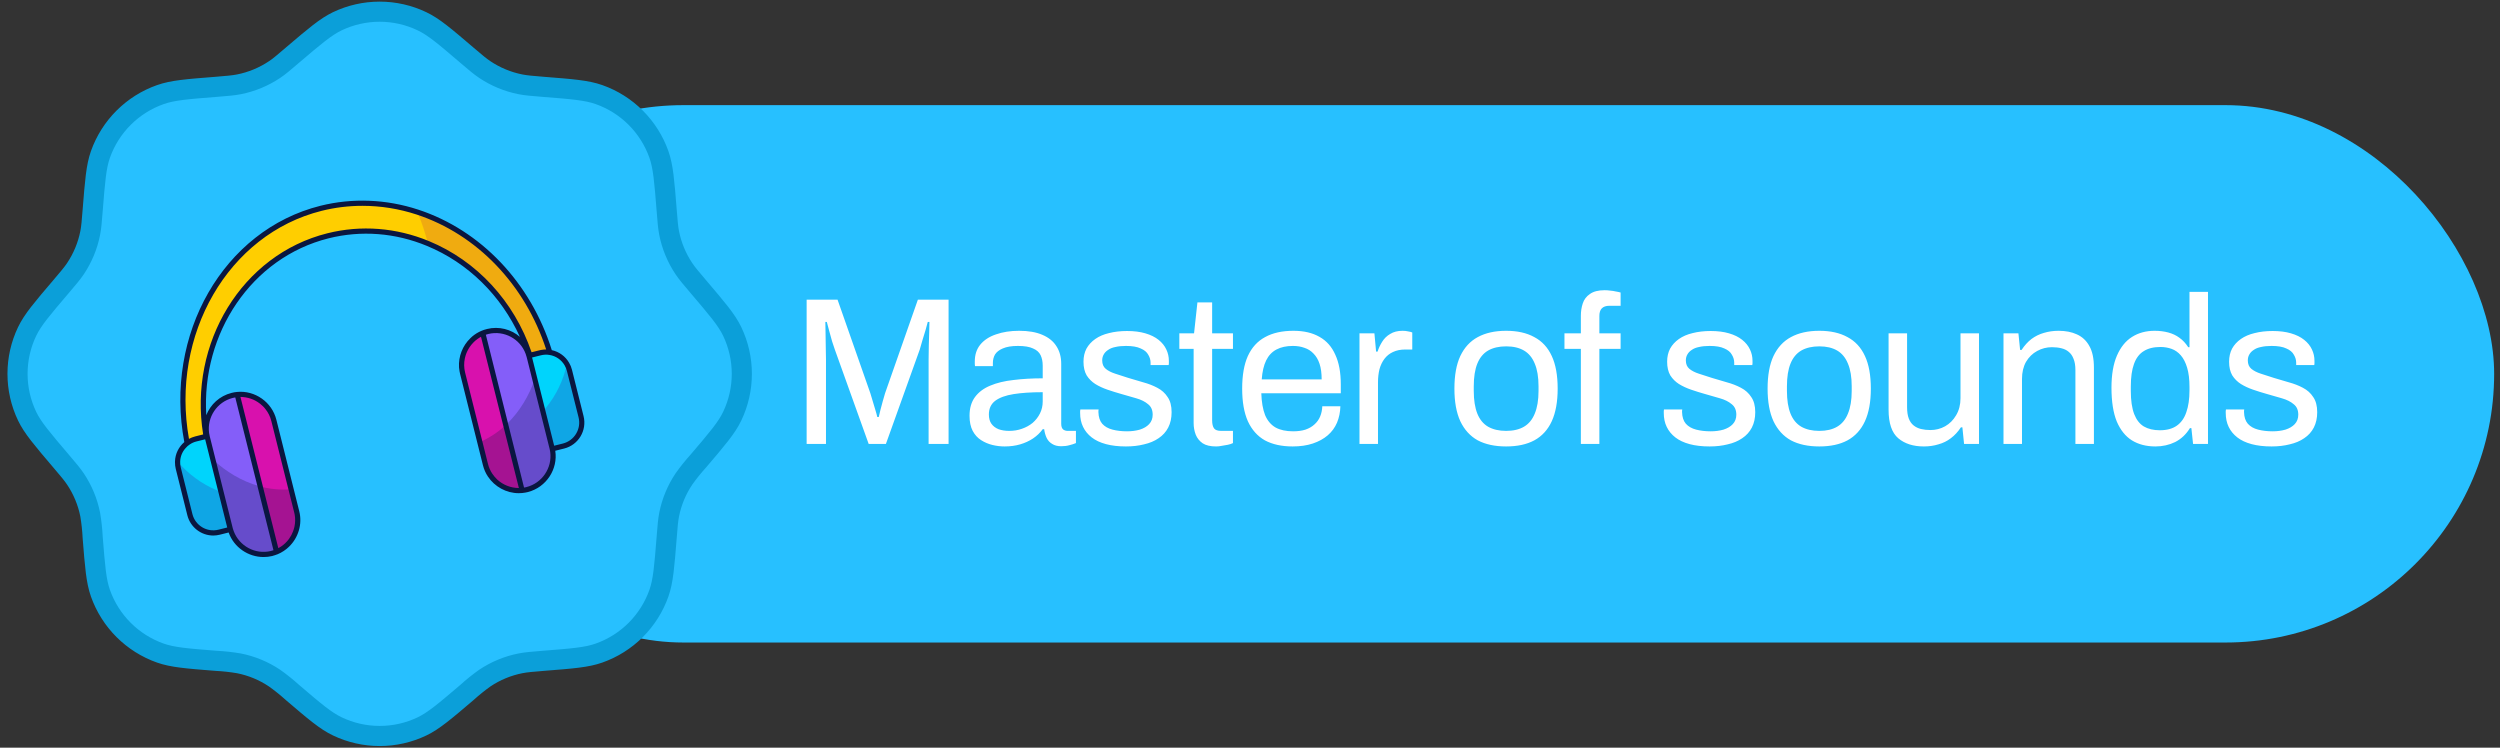 <svg width="214" height="64" viewBox="0 0 214 64" fill="none" xmlns="http://www.w3.org/2000/svg">
<rect x="0" y="0" width="214" height="64" fill="#333333" stroke="none"/>
<rect x="35.5" y="9" width="178" height="46" rx="23" fill="#27C0FF"/>
<path d="M69.048 38V25.652H71.694L74.502 33.662C74.574 33.878 74.646 34.118 74.718 34.382C74.802 34.634 74.874 34.874 74.934 35.102C75.006 35.33 75.06 35.528 75.096 35.696H75.222C75.258 35.516 75.306 35.312 75.366 35.084C75.426 34.844 75.492 34.598 75.564 34.346C75.636 34.094 75.702 33.866 75.762 33.662L78.57 25.652H81.198V38H79.488V30.764C79.488 30.392 79.494 29.99 79.506 29.558C79.518 29.114 79.53 28.712 79.542 28.352C79.554 27.98 79.56 27.716 79.56 27.56H79.416C79.38 27.716 79.32 27.938 79.236 28.226C79.152 28.502 79.062 28.796 78.966 29.108C78.882 29.408 78.804 29.678 78.732 29.918L75.834 38H74.358L71.46 29.918C71.388 29.714 71.31 29.48 71.226 29.216C71.154 28.94 71.076 28.658 70.992 28.37C70.92 28.082 70.848 27.812 70.776 27.56H70.65C70.662 27.824 70.668 28.154 70.668 28.55C70.68 28.934 70.686 29.324 70.686 29.72C70.698 30.104 70.704 30.452 70.704 30.764V38H69.048ZM85.998 38.216C85.65 38.216 85.302 38.174 84.954 38.09C84.606 38.006 84.282 37.868 83.982 37.676C83.682 37.484 83.442 37.22 83.262 36.884C83.082 36.536 82.992 36.104 82.992 35.588C82.992 34.94 83.148 34.406 83.46 33.986C83.772 33.566 84.204 33.242 84.756 33.014C85.32 32.774 85.986 32.612 86.754 32.528C87.522 32.432 88.356 32.384 89.256 32.384V31.304C89.256 30.956 89.196 30.656 89.076 30.404C88.956 30.152 88.74 29.96 88.428 29.828C88.128 29.684 87.696 29.612 87.132 29.612C86.592 29.612 86.16 29.684 85.836 29.828C85.524 29.96 85.302 30.134 85.17 30.35C85.05 30.566 84.99 30.806 84.99 31.07V31.34H83.46C83.448 31.28 83.442 31.22 83.442 31.16C83.442 31.1 83.442 31.028 83.442 30.944C83.442 30.368 83.598 29.888 83.91 29.504C84.234 29.108 84.684 28.814 85.26 28.622C85.836 28.418 86.496 28.316 87.24 28.316C88.032 28.316 88.692 28.43 89.22 28.658C89.76 28.886 90.162 29.21 90.426 29.63C90.702 30.05 90.84 30.554 90.84 31.142V36.272C90.84 36.5 90.894 36.662 91.002 36.758C91.11 36.842 91.242 36.884 91.398 36.884H92.1V37.928C91.932 38 91.746 38.06 91.542 38.108C91.338 38.168 91.104 38.198 90.84 38.198C90.528 38.198 90.27 38.132 90.066 38C89.862 37.88 89.706 37.712 89.598 37.496C89.49 37.268 89.418 37.016 89.382 36.74H89.256C89.04 37.04 88.764 37.304 88.428 37.532C88.104 37.748 87.738 37.916 87.33 38.036C86.922 38.156 86.478 38.216 85.998 38.216ZM86.394 36.884C86.778 36.884 87.138 36.824 87.474 36.704C87.822 36.584 88.128 36.416 88.392 36.2C88.656 35.972 88.866 35.702 89.022 35.39C89.178 35.078 89.256 34.736 89.256 34.364V33.572C88.284 33.572 87.456 33.626 86.772 33.734C86.088 33.842 85.56 34.034 85.188 34.31C84.828 34.586 84.648 34.976 84.648 35.48C84.648 35.804 84.72 36.068 84.864 36.272C85.008 36.476 85.212 36.632 85.476 36.74C85.74 36.836 86.046 36.884 86.394 36.884ZM96.383 38.216C95.735 38.216 95.165 38.15 94.673 38.018C94.181 37.886 93.773 37.694 93.449 37.442C93.125 37.19 92.879 36.89 92.711 36.542C92.543 36.194 92.459 35.798 92.459 35.354C92.459 35.294 92.459 35.24 92.459 35.192C92.459 35.132 92.465 35.084 92.477 35.048H94.043C94.031 35.096 94.025 35.138 94.025 35.174C94.025 35.21 94.025 35.246 94.025 35.282C94.037 35.702 94.145 36.032 94.349 36.272C94.565 36.512 94.859 36.68 95.231 36.776C95.603 36.872 96.017 36.92 96.473 36.92C96.869 36.92 97.235 36.872 97.571 36.776C97.907 36.668 98.171 36.512 98.363 36.308C98.567 36.092 98.669 35.822 98.669 35.498C98.669 35.102 98.537 34.802 98.273 34.598C98.021 34.382 97.685 34.214 97.265 34.094C96.845 33.974 96.407 33.848 95.951 33.716C95.567 33.608 95.183 33.488 94.799 33.356C94.415 33.224 94.067 33.062 93.755 32.87C93.455 32.678 93.209 32.432 93.017 32.132C92.837 31.82 92.747 31.43 92.747 30.962C92.747 30.542 92.831 30.17 92.999 29.846C93.179 29.522 93.431 29.246 93.755 29.018C94.079 28.79 94.469 28.622 94.925 28.514C95.393 28.394 95.909 28.334 96.473 28.334C97.073 28.334 97.595 28.4 98.039 28.532C98.495 28.664 98.873 28.85 99.173 29.09C99.473 29.33 99.695 29.606 99.839 29.918C99.983 30.218 100.055 30.542 100.055 30.89C100.055 30.962 100.055 31.034 100.055 31.106C100.055 31.166 100.049 31.214 100.037 31.25H98.489V31.052C98.489 30.812 98.423 30.584 98.291 30.368C98.171 30.14 97.955 29.96 97.643 29.828C97.343 29.684 96.923 29.612 96.383 29.612C96.035 29.612 95.735 29.642 95.483 29.702C95.231 29.75 95.021 29.834 94.853 29.954C94.685 30.062 94.559 30.194 94.475 30.35C94.391 30.494 94.349 30.662 94.349 30.854C94.349 31.166 94.451 31.406 94.655 31.574C94.859 31.742 95.129 31.88 95.465 31.988C95.813 32.096 96.185 32.216 96.581 32.348C97.001 32.468 97.427 32.594 97.859 32.726C98.303 32.846 98.705 33.002 99.065 33.194C99.437 33.386 99.731 33.65 99.947 33.986C100.175 34.31 100.289 34.742 100.289 35.282C100.289 35.786 100.193 36.224 100.001 36.596C99.809 36.968 99.533 37.274 99.173 37.514C98.825 37.754 98.411 37.928 97.931 38.036C97.463 38.156 96.947 38.216 96.383 38.216ZM104.101 38.216C103.609 38.216 103.225 38.126 102.949 37.946C102.673 37.754 102.475 37.508 102.355 37.208C102.235 36.896 102.175 36.566 102.175 36.218V29.864H100.951V28.532H102.211L102.499 25.886H103.759V28.532H105.541V29.864H103.759V35.984C103.759 36.284 103.813 36.512 103.921 36.668C104.029 36.812 104.233 36.884 104.533 36.884H105.541V37.928C105.421 37.988 105.277 38.036 105.109 38.072C104.941 38.108 104.767 38.138 104.587 38.162C104.419 38.198 104.257 38.216 104.101 38.216ZM110.65 38.216C109.714 38.216 108.922 38.042 108.274 37.694C107.638 37.334 107.152 36.788 106.816 36.056C106.492 35.324 106.33 34.394 106.33 33.266C106.33 32.126 106.492 31.196 106.816 30.476C107.152 29.744 107.644 29.204 108.292 28.856C108.94 28.496 109.75 28.316 110.722 28.316C111.61 28.316 112.354 28.49 112.954 28.838C113.554 29.174 114.004 29.684 114.304 30.368C114.616 31.04 114.772 31.886 114.772 32.906V33.662H107.968C107.992 34.418 108.1 35.042 108.292 35.534C108.496 36.014 108.796 36.368 109.192 36.596C109.588 36.812 110.086 36.92 110.686 36.92C111.094 36.92 111.448 36.872 111.748 36.776C112.06 36.668 112.318 36.518 112.522 36.326C112.738 36.134 112.9 35.906 113.008 35.642C113.116 35.378 113.176 35.09 113.188 34.778H114.736C114.724 35.282 114.628 35.75 114.448 36.182C114.268 36.602 114.004 36.962 113.656 37.262C113.308 37.562 112.882 37.796 112.378 37.964C111.874 38.132 111.298 38.216 110.65 38.216ZM108.004 32.474H113.134C113.134 31.946 113.074 31.502 112.954 31.142C112.834 30.782 112.66 30.488 112.432 30.26C112.216 30.032 111.958 29.87 111.658 29.774C111.37 29.666 111.04 29.612 110.668 29.612C110.116 29.612 109.648 29.714 109.264 29.918C108.88 30.122 108.586 30.434 108.382 30.854C108.178 31.274 108.052 31.814 108.004 32.474ZM116.372 38V28.532H117.65L117.794 30.098H117.92C118.016 29.798 118.148 29.516 118.316 29.252C118.484 28.976 118.712 28.754 119 28.586C119.288 28.406 119.642 28.316 120.062 28.316C120.242 28.316 120.404 28.334 120.548 28.37C120.704 28.394 120.818 28.424 120.89 28.46V29.918H120.296C119.888 29.918 119.534 29.99 119.234 30.134C118.946 30.266 118.706 30.458 118.514 30.71C118.322 30.962 118.178 31.262 118.082 31.61C117.998 31.958 117.956 32.33 117.956 32.726V38H116.372ZM128.926 38.216C127.966 38.216 127.156 38.042 126.496 37.694C125.848 37.334 125.35 36.788 125.002 36.056C124.666 35.324 124.498 34.394 124.498 33.266C124.498 32.126 124.666 31.196 125.002 30.476C125.35 29.744 125.848 29.204 126.496 28.856C127.156 28.496 127.966 28.316 128.926 28.316C129.886 28.316 130.69 28.496 131.338 28.856C131.998 29.204 132.496 29.744 132.832 30.476C133.168 31.196 133.336 32.126 133.336 33.266C133.336 34.394 133.168 35.324 132.832 36.056C132.496 36.788 131.998 37.334 131.338 37.694C130.69 38.042 129.886 38.216 128.926 38.216ZM128.926 36.884C129.538 36.884 130.048 36.764 130.456 36.524C130.864 36.284 131.17 35.912 131.374 35.408C131.59 34.892 131.698 34.244 131.698 33.464V33.068C131.698 32.276 131.59 31.628 131.374 31.124C131.17 30.62 130.864 30.248 130.456 30.008C130.048 29.768 129.538 29.648 128.926 29.648C128.314 29.648 127.798 29.768 127.378 30.008C126.97 30.248 126.664 30.62 126.46 31.124C126.256 31.628 126.154 32.276 126.154 33.068V33.464C126.154 34.244 126.256 34.892 126.46 35.408C126.664 35.912 126.97 36.284 127.378 36.524C127.798 36.764 128.314 36.884 128.926 36.884ZM135.322 38V29.864H133.918V28.532H135.322V27.02C135.322 26.648 135.376 26.3 135.484 25.976C135.592 25.64 135.796 25.37 136.096 25.166C136.396 24.95 136.816 24.842 137.356 24.842C137.524 24.842 137.686 24.854 137.842 24.878C138.01 24.89 138.166 24.914 138.31 24.95C138.466 24.974 138.604 25.004 138.724 25.04V26.174H137.77C137.47 26.174 137.248 26.252 137.104 26.408C136.972 26.552 136.906 26.762 136.906 27.038V28.532H138.724V29.864H136.906V38H135.322ZM146.343 38.216C145.695 38.216 145.125 38.15 144.633 38.018C144.141 37.886 143.733 37.694 143.409 37.442C143.085 37.19 142.839 36.89 142.671 36.542C142.503 36.194 142.419 35.798 142.419 35.354C142.419 35.294 142.419 35.24 142.419 35.192C142.419 35.132 142.425 35.084 142.437 35.048H144.003C143.991 35.096 143.985 35.138 143.985 35.174C143.985 35.21 143.985 35.246 143.985 35.282C143.997 35.702 144.105 36.032 144.309 36.272C144.525 36.512 144.819 36.68 145.191 36.776C145.563 36.872 145.977 36.92 146.433 36.92C146.829 36.92 147.195 36.872 147.531 36.776C147.867 36.668 148.131 36.512 148.323 36.308C148.527 36.092 148.629 35.822 148.629 35.498C148.629 35.102 148.497 34.802 148.233 34.598C147.981 34.382 147.645 34.214 147.225 34.094C146.805 33.974 146.367 33.848 145.911 33.716C145.527 33.608 145.143 33.488 144.759 33.356C144.375 33.224 144.027 33.062 143.715 32.87C143.415 32.678 143.169 32.432 142.977 32.132C142.797 31.82 142.707 31.43 142.707 30.962C142.707 30.542 142.791 30.17 142.959 29.846C143.139 29.522 143.391 29.246 143.715 29.018C144.039 28.79 144.429 28.622 144.885 28.514C145.353 28.394 145.869 28.334 146.433 28.334C147.033 28.334 147.555 28.4 147.999 28.532C148.455 28.664 148.833 28.85 149.133 29.09C149.433 29.33 149.655 29.606 149.799 29.918C149.943 30.218 150.015 30.542 150.015 30.89C150.015 30.962 150.015 31.034 150.015 31.106C150.015 31.166 150.009 31.214 149.997 31.25H148.449V31.052C148.449 30.812 148.383 30.584 148.251 30.368C148.131 30.14 147.915 29.96 147.603 29.828C147.303 29.684 146.883 29.612 146.343 29.612C145.995 29.612 145.695 29.642 145.443 29.702C145.191 29.75 144.981 29.834 144.813 29.954C144.645 30.062 144.519 30.194 144.435 30.35C144.351 30.494 144.309 30.662 144.309 30.854C144.309 31.166 144.411 31.406 144.615 31.574C144.819 31.742 145.089 31.88 145.425 31.988C145.773 32.096 146.145 32.216 146.541 32.348C146.961 32.468 147.387 32.594 147.819 32.726C148.263 32.846 148.665 33.002 149.025 33.194C149.397 33.386 149.691 33.65 149.907 33.986C150.135 34.31 150.249 34.742 150.249 35.282C150.249 35.786 150.153 36.224 149.961 36.596C149.769 36.968 149.493 37.274 149.133 37.514C148.785 37.754 148.371 37.928 147.891 38.036C147.423 38.156 146.907 38.216 146.343 38.216ZM155.734 38.216C154.774 38.216 153.964 38.042 153.304 37.694C152.656 37.334 152.158 36.788 151.81 36.056C151.474 35.324 151.306 34.394 151.306 33.266C151.306 32.126 151.474 31.196 151.81 30.476C152.158 29.744 152.656 29.204 153.304 28.856C153.964 28.496 154.774 28.316 155.734 28.316C156.694 28.316 157.498 28.496 158.146 28.856C158.806 29.204 159.304 29.744 159.64 30.476C159.976 31.196 160.144 32.126 160.144 33.266C160.144 34.394 159.976 35.324 159.64 36.056C159.304 36.788 158.806 37.334 158.146 37.694C157.498 38.042 156.694 38.216 155.734 38.216ZM155.734 36.884C156.346 36.884 156.856 36.764 157.264 36.524C157.672 36.284 157.978 35.912 158.182 35.408C158.398 34.892 158.506 34.244 158.506 33.464V33.068C158.506 32.276 158.398 31.628 158.182 31.124C157.978 30.62 157.672 30.248 157.264 30.008C156.856 29.768 156.346 29.648 155.734 29.648C155.122 29.648 154.606 29.768 154.186 30.008C153.778 30.248 153.472 30.62 153.268 31.124C153.064 31.628 152.962 32.276 152.962 33.068V33.464C152.962 34.244 153.064 34.892 153.268 35.408C153.472 35.912 153.778 36.284 154.186 36.524C154.606 36.764 155.122 36.884 155.734 36.884ZM164.686 38.216C163.774 38.216 163.042 37.982 162.49 37.514C161.938 37.046 161.662 36.23 161.662 35.066V28.532H163.246V34.85C163.246 35.246 163.294 35.57 163.39 35.822C163.486 36.074 163.624 36.272 163.804 36.416C163.984 36.56 164.194 36.662 164.434 36.722C164.686 36.782 164.956 36.812 165.244 36.812C165.7 36.812 166.12 36.704 166.504 36.488C166.888 36.272 167.2 35.96 167.44 35.552C167.692 35.132 167.818 34.646 167.818 34.094V28.532H169.402V38H168.124L167.98 36.578H167.854C167.602 36.962 167.314 37.274 166.99 37.514C166.678 37.754 166.324 37.928 165.928 38.036C165.544 38.156 165.13 38.216 164.686 38.216ZM171.499 38V28.532H172.777L172.921 29.954H173.047C173.299 29.57 173.581 29.258 173.893 29.018C174.217 28.778 174.571 28.604 174.955 28.496C175.351 28.376 175.771 28.316 176.216 28.316C176.816 28.316 177.337 28.418 177.781 28.622C178.238 28.826 178.592 29.156 178.844 29.612C179.108 30.068 179.239 30.686 179.239 31.466V38H177.655V31.682C177.655 31.286 177.601 30.962 177.493 30.71C177.398 30.458 177.26 30.26 177.079 30.116C176.911 29.972 176.701 29.87 176.449 29.81C176.209 29.75 175.939 29.72 175.64 29.72C175.196 29.72 174.776 29.828 174.38 30.044C173.983 30.26 173.665 30.572 173.425 30.98C173.197 31.388 173.083 31.874 173.083 32.438V38H171.499ZM184.504 38.216C183.724 38.216 183.052 38.042 182.488 37.694C181.936 37.346 181.504 36.806 181.192 36.074C180.892 35.33 180.742 34.37 180.742 33.194C180.742 32.078 180.898 31.16 181.21 30.44C181.522 29.72 181.954 29.186 182.506 28.838C183.058 28.49 183.7 28.316 184.432 28.316C184.852 28.316 185.242 28.364 185.602 28.46C185.962 28.556 186.28 28.706 186.556 28.91C186.844 29.114 187.096 29.384 187.312 29.72H187.42V24.986H189.004V38H187.726L187.582 36.65H187.456C187.132 37.178 186.712 37.574 186.196 37.838C185.68 38.09 185.116 38.216 184.504 38.216ZM184.882 36.83C185.482 36.83 185.968 36.698 186.34 36.434C186.712 36.17 186.982 35.786 187.15 35.282C187.33 34.778 187.42 34.154 187.42 33.41V33.122C187.42 32.474 187.354 31.928 187.222 31.484C187.09 31.04 186.91 30.686 186.682 30.422C186.454 30.158 186.19 29.972 185.89 29.864C185.59 29.756 185.272 29.702 184.936 29.702C184.348 29.702 183.868 29.822 183.496 30.062C183.124 30.29 182.848 30.656 182.668 31.16C182.488 31.652 182.398 32.294 182.398 33.086V33.464C182.398 34.28 182.494 34.94 182.686 35.444C182.878 35.936 183.154 36.29 183.514 36.506C183.886 36.722 184.342 36.83 184.882 36.83ZM194.447 38.216C193.799 38.216 193.229 38.15 192.737 38.018C192.245 37.886 191.837 37.694 191.513 37.442C191.189 37.19 190.943 36.89 190.775 36.542C190.607 36.194 190.523 35.798 190.523 35.354C190.523 35.294 190.523 35.24 190.523 35.192C190.523 35.132 190.529 35.084 190.541 35.048H192.107C192.095 35.096 192.089 35.138 192.089 35.174C192.089 35.21 192.089 35.246 192.089 35.282C192.101 35.702 192.209 36.032 192.413 36.272C192.629 36.512 192.923 36.68 193.295 36.776C193.667 36.872 194.081 36.92 194.537 36.92C194.933 36.92 195.299 36.872 195.635 36.776C195.971 36.668 196.235 36.512 196.427 36.308C196.631 36.092 196.733 35.822 196.733 35.498C196.733 35.102 196.601 34.802 196.337 34.598C196.085 34.382 195.749 34.214 195.329 34.094C194.909 33.974 194.471 33.848 194.015 33.716C193.631 33.608 193.247 33.488 192.863 33.356C192.479 33.224 192.131 33.062 191.819 32.87C191.519 32.678 191.273 32.432 191.081 32.132C190.901 31.82 190.811 31.43 190.811 30.962C190.811 30.542 190.895 30.17 191.063 29.846C191.243 29.522 191.495 29.246 191.819 29.018C192.143 28.79 192.533 28.622 192.989 28.514C193.457 28.394 193.973 28.334 194.537 28.334C195.137 28.334 195.659 28.4 196.103 28.532C196.559 28.664 196.937 28.85 197.237 29.09C197.537 29.33 197.759 29.606 197.903 29.918C198.047 30.218 198.119 30.542 198.119 30.89C198.119 30.962 198.119 31.034 198.119 31.106C198.119 31.166 198.113 31.214 198.101 31.25H196.553V31.052C196.553 30.812 196.487 30.584 196.355 30.368C196.235 30.14 196.019 29.96 195.707 29.828C195.407 29.684 194.987 29.612 194.447 29.612C194.099 29.612 193.799 29.642 193.547 29.702C193.295 29.75 193.085 29.834 192.917 29.954C192.749 30.062 192.623 30.194 192.539 30.35C192.455 30.494 192.413 30.662 192.413 30.854C192.413 31.166 192.515 31.406 192.719 31.574C192.923 31.742 193.193 31.88 193.529 31.988C193.877 32.096 194.249 32.216 194.645 32.348C195.065 32.468 195.491 32.594 195.923 32.726C196.367 32.846 196.769 33.002 197.129 33.194C197.501 33.386 197.795 33.65 198.011 33.986C198.239 34.31 198.353 34.742 198.353 35.282C198.353 35.786 198.257 36.224 198.065 36.596C197.873 36.968 197.597 37.274 197.237 37.514C196.889 37.754 196.475 37.928 195.995 38.036C195.527 38.156 195.011 38.216 194.447 38.216Z" fill="white"/>
<path d="M25.036 4.719C26.933 3.105 27.881 2.297 28.87 1.823C30.003 1.281 31.243 1 32.498 1C33.754 1 34.993 1.281 36.126 1.823C37.119 2.294 38.067 3.101 39.961 4.719C40.718 5.365 41.095 5.685 41.498 5.954C42.423 6.573 43.461 7.003 44.553 7.219C45.027 7.313 45.522 7.353 46.511 7.434C48.996 7.629 50.238 7.73 51.274 8.097C52.457 8.514 53.532 9.192 54.42 10.079C55.307 10.966 55.985 12.04 56.404 13.224C56.77 14.263 56.868 15.504 57.066 17.987C57.144 18.976 57.184 19.471 57.278 19.948C57.493 21.038 57.924 22.078 58.543 23C58.812 23.403 59.135 23.78 59.778 24.537C61.392 26.434 62.203 27.383 62.677 28.372C63.219 29.505 63.5 30.744 63.5 32C63.5 33.256 63.219 34.495 62.677 35.628C62.206 36.617 61.396 37.566 59.778 39.463C59.336 39.951 58.924 40.464 58.543 41.001C57.924 41.924 57.494 42.961 57.278 44.052C57.184 44.529 57.144 45.024 57.066 46.013C56.868 48.496 56.77 49.74 56.404 50.776C55.985 51.96 55.307 53.034 54.42 53.921C53.532 54.808 52.457 55.486 51.274 55.903C50.238 56.273 48.996 56.371 46.511 56.566C45.522 56.647 45.03 56.687 44.553 56.781C43.461 56.997 42.423 57.426 41.498 58.046C40.963 58.427 40.451 58.84 39.964 59.281C38.067 60.895 37.119 61.703 36.13 62.177C34.997 62.719 33.757 63 32.502 63C31.246 63 30.006 62.719 28.874 62.177C27.881 61.706 26.933 60.899 25.039 59.281C24.551 58.84 24.038 58.427 23.502 58.046C22.577 57.426 21.539 56.997 20.447 56.781C19.799 56.671 19.146 56.599 18.489 56.566C16.004 56.371 14.762 56.27 13.726 55.903C12.543 55.486 11.468 54.808 10.58 53.921C9.693 53.034 9.015 51.96 8.596 50.776C8.23 49.74 8.132 48.496 7.934 46.013C7.902 45.356 7.831 44.701 7.722 44.052C7.506 42.961 7.076 41.924 6.457 41.001C6.188 40.597 5.865 40.22 5.222 39.463C3.608 37.566 2.797 36.617 2.323 35.628C1.781 34.495 1.5 33.256 1.5 32C1.5 30.744 1.781 29.505 2.323 28.372C2.797 27.383 3.604 26.434 5.222 24.537C5.865 23.78 6.188 23.403 6.457 23C7.076 22.076 7.506 21.039 7.722 19.948C7.816 19.471 7.856 18.976 7.934 17.987C8.132 15.504 8.23 14.263 8.596 13.224C9.015 12.04 9.694 10.965 10.582 10.078C11.47 9.191 12.546 8.514 13.73 8.097C14.766 7.73 16.007 7.629 18.493 7.434C19.482 7.353 19.973 7.313 20.451 7.219C21.542 7.003 22.581 6.573 23.505 5.954C23.909 5.685 24.282 5.365 25.036 4.719Z" fill="#27C0FF" stroke="#0B9FD9" stroke-width="1.722"/>
<path d="M47.063 30.162C46.799 30.12 46.521 30.13 46.242 30.199L45.357 30.421C43.879 25.914 40.593 22.478 36.628 20.841C33.968 19.745 31.006 19.451 28.076 20.186C20.453 22.093 15.903 30.204 17.851 38.352L16.199 38.769C13.922 29.317 18.947 19.967 27.484 17.832C30.279 17.132 33.108 17.295 35.731 18.155C40.884 19.848 45.254 24.25 47.063 30.162Z" fill="#FFCE00"/>
<path d="M49.738 35.677L48.744 31.702C48.695 31.506 48.622 31.331 48.528 31.168C48.215 30.627 47.673 30.26 47.062 30.163C46.797 30.122 46.52 30.13 46.243 30.199L45.356 30.419L45.274 30.439C45.286 30.464 45.291 30.492 45.299 30.517L46.471 35.204L47.258 38.344C47.266 38.373 47.27 38.397 47.274 38.422L48.239 38.181C49.343 37.904 50.015 36.78 49.738 35.677Z" fill="#00D4FC"/>
<path d="M18.917 42.099L17.74 37.411C17.732 37.387 17.728 37.358 17.724 37.334L16.759 37.574C15.846 37.802 15.227 38.608 15.199 39.504C15.191 39.692 15.211 39.883 15.26 40.075L16.254 44.053C16.53 45.161 17.65 45.833 18.754 45.556L19.723 45.316V45.312C19.715 45.287 19.707 45.263 19.703 45.239L18.917 42.099Z" fill="#00D4FC"/>
<path d="M45.12 41.907H45.116C44.977 41.944 44.839 41.968 44.692 41.98C43.271 42.127 41.915 41.207 41.556 39.769L39.597 31.942C39.239 30.508 40.001 29.054 41.324 28.513C41.459 28.456 41.593 28.415 41.731 28.378L41.736 28.374C43.283 27.991 44.851 28.912 45.275 30.439C45.287 30.463 45.291 30.492 45.299 30.516L46.472 35.204L47.258 38.344C47.266 38.372 47.27 38.397 47.274 38.421C47.62 39.973 46.667 41.52 45.12 41.907Z" fill="#845EF9"/>
<path d="M23.674 47.239C23.543 47.295 23.405 47.34 23.266 47.373L23.262 47.377C21.719 47.764 20.151 46.847 19.723 45.316V45.312C19.715 45.288 19.707 45.263 19.703 45.239L18.917 42.099L17.74 37.411C17.732 37.387 17.728 37.358 17.724 37.334C17.675 37.118 17.654 36.91 17.654 36.699C17.654 35.379 18.542 34.178 19.878 33.848C20.02 33.807 20.163 33.783 20.305 33.771C21.727 33.628 23.083 34.548 23.441 35.986L25.4 43.813C25.759 45.247 24.997 46.697 23.674 47.239Z" fill="#845EF9"/>
<path d="M41.325 28.513C40.001 29.057 39.239 30.508 39.598 31.943L41.557 39.772C41.916 41.207 43.27 42.125 44.694 41.981L41.325 28.513Z" fill="#D811AD"/>
<path d="M23.442 35.985C23.083 34.549 21.729 33.629 20.304 33.772L23.674 47.24C24.998 46.695 25.76 45.248 25.401 43.813L23.442 35.985Z" fill="#D811AD"/>
<g opacity="0.25">
<path d="M49.738 35.675L48.743 31.7C48.697 31.508 48.623 31.33 48.528 31.17C48.227 32.526 47.624 33.813 46.743 34.892C46.654 35 46.566 35.103 46.472 35.206L47.258 38.346C47.264 38.373 47.269 38.397 47.273 38.423L48.239 38.181C49.342 37.903 50.016 36.783 49.738 35.675Z" fill="#3C1DA1"/>
<path d="M18.916 42.099C18.785 42.054 18.654 42.005 18.526 41.95C17.242 41.414 16.104 40.563 15.201 39.507C15.192 39.693 15.212 39.885 15.258 40.077L16.253 44.052C16.531 45.16 17.651 45.833 18.756 45.556L19.722 45.313C19.715 45.289 19.708 45.265 19.701 45.238L18.916 42.099Z" fill="#3C1DA1"/>
</g>
<path opacity="0.5" d="M47.063 30.162C46.799 30.12 46.521 30.13 46.242 30.199L45.357 30.421C43.878 25.913 40.593 22.478 36.628 20.841C36.401 19.924 36.095 19.025 35.73 18.155C40.884 19.848 45.254 24.25 47.063 30.162Z" fill="#E38921"/>
<g opacity="0.25">
<path d="M47.257 38.345L45.781 32.444C45.278 33.894 44.487 35.226 43.385 36.297C42.72 36.944 41.93 37.468 41.075 37.844L41.557 39.771C41.916 41.206 43.27 42.124 44.694 41.981C44.836 41.968 44.978 41.942 45.118 41.907L45.121 41.907C46.693 41.514 47.651 39.92 47.257 38.345Z" fill="#0A1640"/>
<path d="M24.919 41.885C23.987 41.957 23.044 41.867 22.152 41.608C20.675 41.183 19.351 40.38 18.224 39.338L19.7 45.239C20.094 46.814 21.689 47.769 23.261 47.375L23.265 47.374C23.404 47.339 23.542 47.295 23.674 47.239C24.997 46.695 25.759 45.248 25.401 43.813L24.919 41.885Z" fill="#0A1640"/>
</g>
<path d="M49.953 35.62L48.96 31.649C48.907 31.437 48.825 31.237 48.719 31.062C48.402 30.5 47.86 30.109 47.233 29.971C45.429 24.196 41.157 19.704 35.801 17.945C33.061 17.045 30.165 16.931 27.428 17.615C19.112 19.696 14.038 28.643 15.777 37.843C15.3 38.25 14.999 38.845 14.979 39.496V39.586C14.979 39.769 14.999 39.949 15.044 40.132L16.037 44.107C16.298 45.145 17.231 45.842 18.257 45.842C18.44 45.842 18.623 45.817 18.811 45.772L19.572 45.581C20.02 46.852 21.246 47.682 22.562 47.682C22.81 47.682 23.062 47.654 23.315 47.593C23.323 47.589 23.335 47.585 23.343 47.581C23.486 47.544 23.608 47.503 23.718 47.458C23.73 47.454 23.743 47.45 23.759 47.446C23.853 47.405 23.942 47.365 24.032 47.316C24.207 47.222 24.374 47.112 24.525 46.99C24.602 46.929 24.671 46.868 24.74 46.799C25.535 46.029 25.897 44.872 25.616 43.761L23.657 35.929C23.278 34.418 21.825 33.396 20.281 33.551C20.126 33.567 19.976 33.591 19.837 33.628C19.833 33.628 19.829 33.632 19.821 33.632C18.799 33.889 18.017 34.622 17.658 35.538C17.231 28.525 21.527 22.054 28.129 20.4C30.914 19.704 33.826 19.924 36.543 21.048C40.061 22.498 42.888 25.287 44.504 28.835C43.751 28.187 42.712 27.906 41.682 28.163C41.674 28.163 41.666 28.167 41.658 28.171C41.503 28.207 41.364 28.256 41.238 28.309C40.937 28.431 40.668 28.598 40.428 28.798C40.367 28.851 40.31 28.9 40.257 28.957C39.597 29.596 39.235 30.508 39.292 31.445C39.304 31.555 39.316 31.665 39.336 31.779C39.349 31.852 39.365 31.922 39.381 31.995L41.34 39.826C41.385 40.002 41.442 40.173 41.515 40.336C41.584 40.494 41.67 40.649 41.768 40.796C42.346 41.663 43.34 42.217 44.407 42.217C44.508 42.217 44.61 42.213 44.716 42.201C44.733 42.201 44.749 42.197 44.765 42.193C44.904 42.18 45.038 42.156 45.172 42.123C45.181 42.119 45.189 42.119 45.201 42.115C46.769 41.708 47.775 40.152 47.53 38.584L48.296 38.393C49.514 38.087 50.259 36.845 49.953 35.62ZM20.59 33.978C20.692 33.978 20.794 33.982 20.892 33.999C20.941 34.003 20.994 34.007 21.043 34.019C21.189 34.043 21.332 34.08 21.47 34.129C21.751 34.223 22.016 34.369 22.252 34.553H22.256C22.342 34.622 22.423 34.695 22.505 34.772C22.586 34.85 22.659 34.935 22.724 35.021C22.957 35.314 23.132 35.656 23.225 36.039L25.184 43.866C25.197 43.919 25.209 43.976 25.221 44.029C25.286 44.38 25.278 44.734 25.209 45.068C25.197 45.121 25.184 45.174 25.168 45.227C25.16 45.259 25.152 45.292 25.14 45.324C25.123 45.381 25.107 45.434 25.082 45.491C25.001 45.707 24.891 45.915 24.757 46.102C24.728 46.143 24.7 46.18 24.671 46.216C24.508 46.424 24.317 46.603 24.101 46.754C24.052 46.786 24.003 46.819 23.954 46.847C23.914 46.876 23.869 46.9 23.824 46.921L20.582 33.978C20.586 33.978 20.59 33.978 20.59 33.978ZM19.919 34.064C19.923 34.064 19.931 34.064 19.939 34.06C20 34.043 20.069 34.027 20.138 34.019L23.409 47.1C23.348 47.12 23.282 47.141 23.209 47.157C23.201 47.161 23.193 47.165 23.185 47.165C21.857 47.487 20.485 46.746 20.008 45.471C19.98 45.398 19.951 45.32 19.931 45.239L19.882 45.043L17.992 37.497L17.956 37.354C17.931 37.257 17.911 37.159 17.898 37.061C17.715 35.713 18.57 34.41 19.919 34.064ZM17.809 38.592L19.451 45.153L18.701 45.341C17.716 45.589 16.714 44.986 16.47 44.001L15.476 40.022C15.431 39.855 15.415 39.684 15.423 39.513C15.435 39.081 15.602 38.674 15.883 38.364C15.989 38.234 16.119 38.124 16.262 38.03C16.266 38.03 16.266 38.03 16.266 38.03C16.429 37.92 16.612 37.839 16.812 37.79L17.471 37.627L17.561 37.603L17.809 38.592ZM36.714 20.637C33.908 19.48 30.902 19.248 28.023 19.969C20.704 21.801 16.131 29.368 17.39 37.187L16.705 37.358C16.518 37.407 16.339 37.477 16.176 37.566C14.588 28.664 19.511 20.054 27.538 18.046C28.678 17.761 29.851 17.619 31.024 17.619C32.58 17.619 34.144 17.867 35.663 18.364C40.827 20.062 44.952 24.367 46.752 29.914C46.748 29.914 46.748 29.914 46.744 29.914C46.61 29.914 46.471 29.926 46.329 29.954C46.28 29.963 46.231 29.971 46.186 29.983L45.502 30.154C44.012 25.792 40.819 22.331 36.714 20.637ZM44.407 41.773C43.719 41.773 43.067 41.508 42.57 41.056C42.407 40.901 42.265 40.735 42.139 40.547C42.057 40.425 41.984 40.291 41.923 40.152C41.862 40.014 41.809 39.867 41.772 39.716L39.813 31.889C39.712 31.486 39.707 31.075 39.789 30.688C39.801 30.627 39.817 30.565 39.834 30.508C39.842 30.472 39.854 30.435 39.866 30.398C39.878 30.358 39.891 30.321 39.907 30.28C39.923 30.235 39.94 30.191 39.96 30.15C39.98 30.101 40.005 30.048 40.033 29.999C40.054 29.954 40.074 29.918 40.098 29.877C40.127 29.828 40.155 29.779 40.188 29.731C40.278 29.592 40.383 29.462 40.498 29.344C40.522 29.315 40.546 29.291 40.575 29.266C40.669 29.173 40.77 29.087 40.876 29.014C40.941 28.969 41.007 28.924 41.076 28.884C41.108 28.863 41.141 28.847 41.173 28.831L44.415 41.773C44.411 41.773 44.407 41.773 44.407 41.773ZM45.066 41.692C45.058 41.692 45.05 41.696 45.042 41.7C44.981 41.712 44.92 41.728 44.859 41.736L41.589 28.651C41.65 28.631 41.719 28.615 41.788 28.594C41.792 28.59 41.8 28.59 41.808 28.586C43.16 28.264 44.525 29.01 44.993 30.284C45.03 30.378 45.058 30.472 45.083 30.57L45.119 30.708L47.005 38.258L47.042 38.401C47.05 38.421 47.05 38.442 47.058 38.47C47.074 38.544 47.09 38.621 47.099 38.694C47.282 40.038 46.41 41.358 45.066 41.692ZM48.186 37.965L47.437 38.153L45.547 30.602L46.296 30.415C46.541 30.354 46.785 30.341 47.029 30.382C47.583 30.468 48.06 30.798 48.337 31.282C48.422 31.429 48.487 31.588 48.528 31.755L49.526 35.729C49.77 36.715 49.172 37.717 48.186 37.965Z" fill="#0A1640"/>
</svg>
